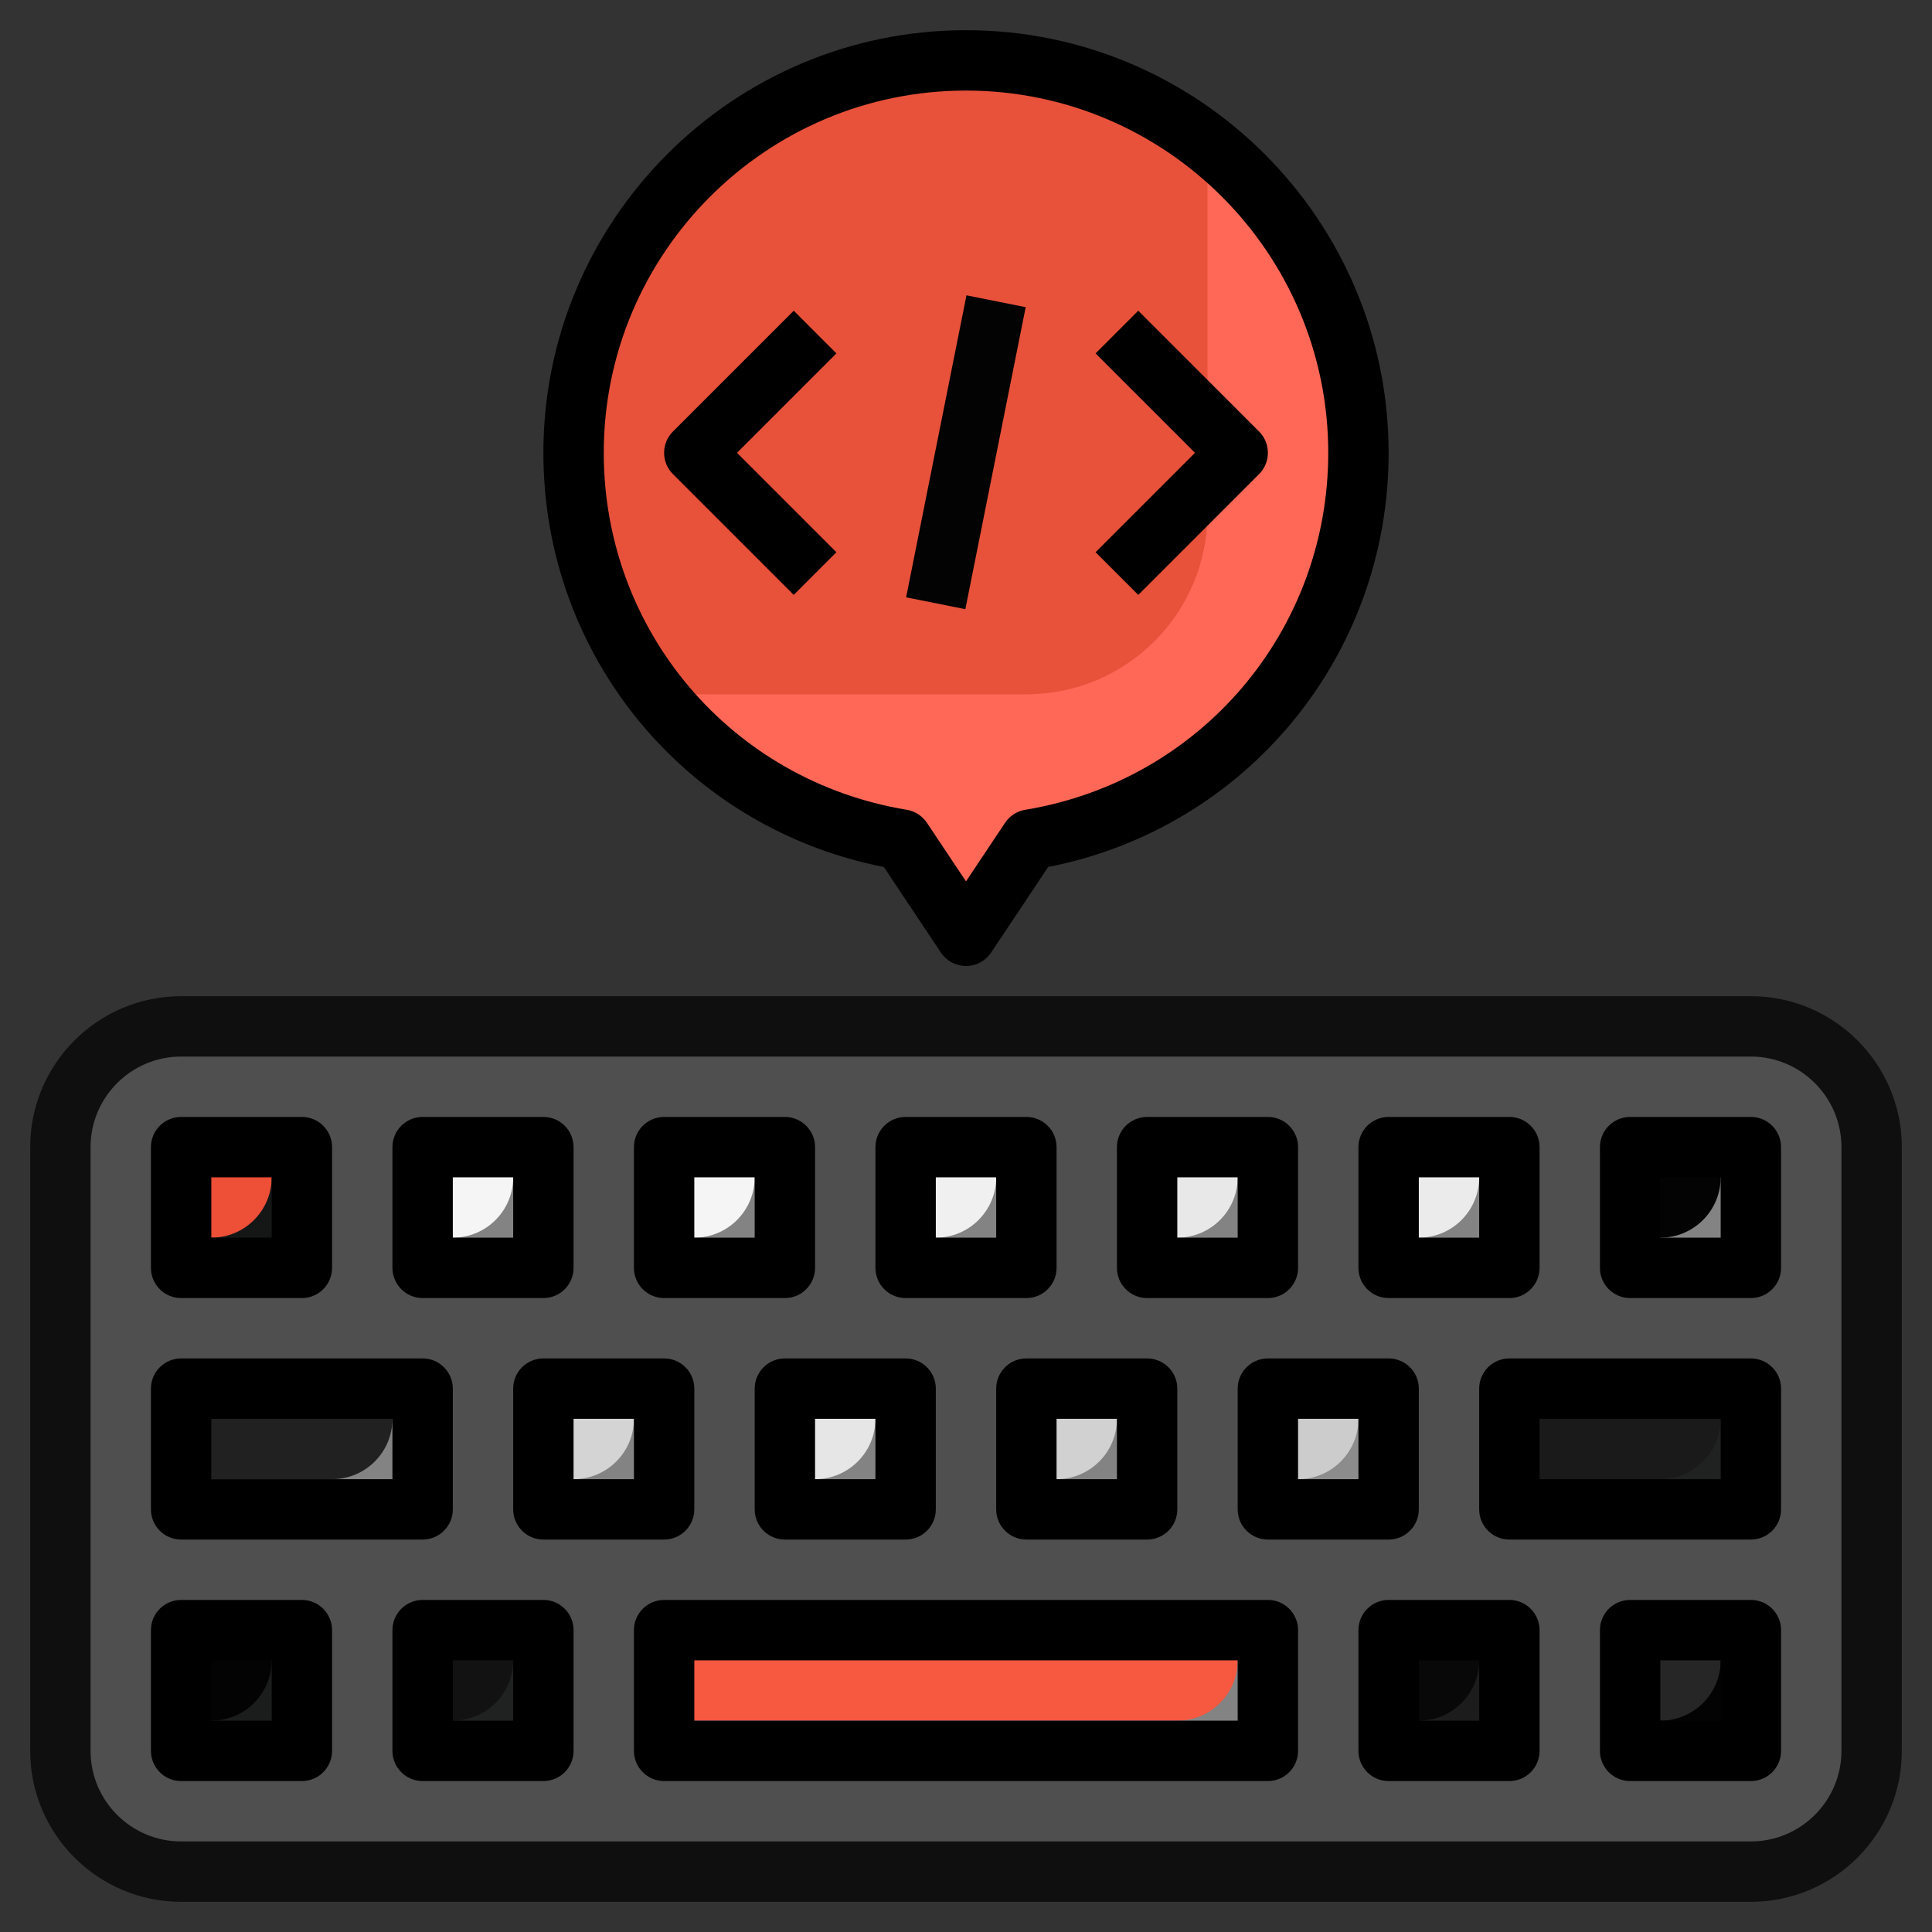 
<svg version="1.1" id="Layer_3" xmlns="http://www.w3.org/2000/svg" xmlns:xlink="http://www.w3.org/1999/xlink" x="0px" y="0px" viewBox="0 0 64 64" style="enable-background:new 0 0 64 64;" xml:space="preserve">
<rect x="0" y="0" width="64" height="64" fill="#333333" stroke="none"/>
<g>
	<path style="fill: rgb(79, 79, 79);" d="M58,62H6c-2.209,0-4-1.791-4-4V38c0-2.209,1.791-4,4-4h52c2.209,0,4,1.791,4,4v20
		C62,60.209,60.209,62,58,62z" id="id_154"></path>
	<rect x="6" y="38" style="fill: rgb(21, 23, 23);" width="4" height="4" id="id_155"></rect>
	<rect x="6" y="46" style="fill:#838384;" width="8" height="4" id="id_156"></rect>
	<rect x="22" y="54" style="fill:#838384;" width="20" height="4" id="id_157"></rect>
	<path style="fill: rgb(255, 104, 87);" d="M45,15c0-7.18-5.82-13-13-13S19,7.82,19,15c0,6.454,4.708,11.795,10.874,12.811L32,31l2.126-3.189
		C40.292,26.794,45,21.454,45,15z" id="id_158"></path>
	<path style="fill: rgb(232, 81, 58);" d="M32,2c-7.18,0-13,5.82-13,13c0,3.024,1.043,5.795,2.775,8H34c3.314,0,6-2.686,6-6V4.767
		C37.793,3.039,35.02,2,32,2z" id="id_159"></path>
	<path style="fill: rgb(237, 79, 55);" d="M6,38v3h1c1.105,0,2-0.895,2-2v-1H6z" id="id_160"></path>
	<rect x="14" y="38" style="fill:#838384;" width="4" height="4" id="id_161"></rect>
	<path style="fill: rgb(245, 245, 245);" d="M14,38v3h1c1.105,0,2-0.895,2-2v-1H14z" id="id_162"></path>
	<rect x="22" y="38" style="fill:#838384;" width="4" height="4" id="id_163"></rect>
	<path style="fill: rgb(245, 245, 245);" d="M22,38v3h1c1.105,0,2-0.895,2-2v-1H22z" id="id_164"></path>
	<rect x="30" y="38" style="fill:#838384;" width="4" height="4" id="id_165"></rect>
	<path style="fill: rgb(240, 240, 240);" d="M30,38v3h1c1.105,0,2-0.895,2-2v-1H30z" id="id_166"></path>
	<rect x="38" y="38" style="fill:#838384;" width="4" height="4" id="id_167"></rect>
	<path style="fill: rgb(232, 232, 232);" d="M38,38v3h1c1.105,0,2-0.895,2-2v-1H38z" id="id_168"></path>
	<rect x="46" y="38" style="fill:#838384;" width="4" height="4" id="id_169"></rect>
	<path style="fill: rgb(235, 235, 235);" d="M46,38v3h1c1.105,0,2-0.895,2-2v-1H46z" id="id_170"></path>
	<rect x="54" y="38" style="fill:#838384;" width="4" height="4" id="id_171"></rect>
	<path style="fill: rgb(3, 3, 3);" d="M54,38v3h1c1.105,0,2-0.895,2-2v-1H54z" id="id_172"></path>
	<rect x="18" y="46" style="fill:#838384;" width="4" height="4" id="id_173"></rect>
	<path style="fill: rgb(212, 212, 212);" d="M18,46v3h1c1.105,0,2-0.895,2-2v-1H18z" id="id_174"></path>
	<rect x="26" y="46" style="fill:#838384;" width="4" height="4" id="id_175"></rect>
	<path style="fill: rgb(230, 230, 230);" d="M26,46v3h1c1.105,0,2-0.895,2-2v-1H26z" id="id_176"></path>
	<rect x="34" y="46" style="fill:#838384;" width="4" height="4" id="id_177"></rect>
	<path style="fill: rgb(209, 209, 209);" d="M34,46v3h1c1.105,0,2-0.895,2-2v-1H34z" id="id_178"></path>
	<rect x="42" y="46" style="fill: rgb(140, 140, 140);" width="4" height="4" id="id_179"></rect>
	<path style="fill:#CCCCCC;" d="M42,46v3h1c1.105,0,2-0.895,2-2v-1H42z" id="id_180"></path>
	<rect x="54" y="54" style="fill: rgb(3, 3, 3);" width="4" height="4" id="id_181"></rect>
	<path style="fill: rgb(38, 38, 38);" d="M54,54v3h1c1.105,0,2-0.895,2-2v-1H54z" id="id_182"></path>
	<rect x="46" y="54" style="fill: rgb(28, 28, 28);" width="4" height="4" id="id_183"></rect>
	<path style="fill: rgb(8, 8, 8);" d="M46,54v3h1c1.105,0,2-0.895,2-2v-1H46z" id="id_184"></path>
	<rect x="14" y="54" style="fill: rgb(32, 33, 33);" width="4" height="4" id="id_185"></rect>
	<path style="fill: rgb(18, 18, 18);" d="M14,54v3h1c1.105,0,2-0.895,2-2v-1H14z" id="id_186"></path>
	<rect x="6" y="54" style="fill: rgb(27, 28, 28);" width="4" height="4" id="id_187"></rect>
	<path style="fill: rgb(3, 3, 3);" d="M6,54v3h1c1.105,0,2-0.895,2-2v-1H6z" id="id_188"></path>
	<path style="fill: rgb(33, 33, 33);" d="M6,49h5c1.105,0,2-0.895,2-2v-1H6V49z" id="id_189"></path>
	<rect x="50" y="46" style="fill: rgb(32, 33, 33);" width="8" height="4" id="id_190"></rect>
	<path style="fill: rgb(26, 26, 26);" d="M50,49h5c1.105,0,2-0.895,2-2v-1h-7V49z" id="id_191"></path>
	<path style="fill: rgb(247, 88, 64);" d="M22,54v3h17c1.105,0,2-0.895,2-2v-1H22z" id="id_192"></path>
	<g>
		<path d="M58,33H6c-2.757,0-5,2.243-5,5v20c0,2.757,2.243,5,5,5h52c2.757,0,5-2.243,5-5V38C63,35.243,60.757,33,58,33z M61,58
			c0,1.654-1.346,3-3,3H6c-1.654,0-3-1.346-3-3V38c0-1.654,1.346-3,3-3h52c1.654,0,3,1.346,3,3V58z" id="id_193" style="fill: rgb(15, 15, 15);"></path>
		<path d="M14,43h4c0.552,0,1-0.447,1-1v-4c0-0.553-0.448-1-1-1h-4c-0.552,0-1,0.447-1,1v4C13,42.553,13.448,43,14,43z M15,39h2v2
			h-2V39z" id="id_194"></path>
		<path d="M6,43h4c0.552,0,1-0.447,1-1v-4c0-0.553-0.448-1-1-1H6c-0.552,0-1,0.447-1,1v4C5,42.553,5.448,43,6,43z M7,39h2v2H7V39z" id="id_195"></path>
		<path d="M6,51h8c0.552,0,1-0.447,1-1v-4c0-0.553-0.448-1-1-1H6c-0.552,0-1,0.447-1,1v4C5,50.553,5.448,51,6,51z M7,47h6v2H7V47z" id="id_196"></path>
		<path d="M58,45h-8c-0.552,0-1,0.447-1,1v4c0,0.553,0.448,1,1,1h8c0.552,0,1-0.447,1-1v-4C59,45.447,58.552,45,58,45z M57,49h-6v-2
			h6V49z" id="id_197"></path>
		<path d="M22,43h4c0.552,0,1-0.447,1-1v-4c0-0.553-0.448-1-1-1h-4c-0.552,0-1,0.447-1,1v4C21,42.553,21.448,43,22,43z M23,39h2v2
			h-2V39z" id="id_198"></path>
		<path d="M30,43h4c0.552,0,1-0.447,1-1v-4c0-0.553-0.448-1-1-1h-4c-0.552,0-1,0.447-1,1v4C29,42.553,29.448,43,30,43z M31,39h2v2
			h-2V39z" id="id_199"></path>
		<path d="M38,43h4c0.552,0,1-0.447,1-1v-4c0-0.553-0.448-1-1-1h-4c-0.552,0-1,0.447-1,1v4C37,42.553,37.448,43,38,43z M39,39h2v2
			h-2V39z" id="id_200"></path>
		<path d="M46,43h4c0.552,0,1-0.447,1-1v-4c0-0.553-0.448-1-1-1h-4c-0.552,0-1,0.447-1,1v4C45,42.553,45.448,43,46,43z M47,39h2v2
			h-2V39z" id="id_201"></path>
		<path d="M18,45c-0.552,0-1,0.447-1,1v4c0,0.553,0.448,1,1,1h4c0.552,0,1-0.447,1-1v-4c0-0.553-0.448-1-1-1H18z M21,49h-2v-2h2V49z
			" id="id_202"></path>
		<path d="M26,45c-0.552,0-1,0.447-1,1v4c0,0.553,0.448,1,1,1h4c0.552,0,1-0.447,1-1v-4c0-0.553-0.448-1-1-1H26z M29,49h-2v-2h2V49z
			" id="id_203"></path>
		<path d="M34,45c-0.552,0-1,0.447-1,1v4c0,0.553,0.448,1,1,1h4c0.552,0,1-0.447,1-1v-4c0-0.553-0.448-1-1-1H34z M37,49h-2v-2h2V49z
			" id="id_204"></path>
		<path d="M42,45c-0.552,0-1,0.447-1,1v4c0,0.553,0.448,1,1,1h4c0.552,0,1-0.447,1-1v-4c0-0.553-0.448-1-1-1H42z M45,49h-2v-2h2V49z
			" id="id_205"></path>
		<path d="M58,37h-4c-0.552,0-1,0.447-1,1v4c0,0.553,0.448,1,1,1h4c0.552,0,1-0.447,1-1v-4C59,37.447,58.552,37,58,37z M57,41h-2v-2
			h2V41z" id="id_206"></path>
		<path d="M42,53H22c-0.552,0-1,0.447-1,1v4c0,0.553,0.448,1,1,1h20c0.552,0,1-0.447,1-1v-4C43,53.447,42.552,53,42,53z M41,57H23
			v-2h18V57z" id="id_207"></path>
		<path d="M50,53h-4c-0.552,0-1,0.447-1,1v4c0,0.553,0.448,1,1,1h4c0.552,0,1-0.447,1-1v-4C51,53.447,50.552,53,50,53z M49,57h-2v-2
			h2V57z" id="id_208"></path>
		<path d="M58,53h-4c-0.552,0-1,0.447-1,1v4c0,0.553,0.448,1,1,1h4c0.552,0,1-0.447,1-1v-4C59,53.447,58.552,53,58,53z M57,57h-2v-2
			h2V57z" id="id_209"></path>
		<path d="M10,53H6c-0.552,0-1,0.447-1,1v4c0,0.553,0.448,1,1,1h4c0.552,0,1-0.447,1-1v-4C11,53.447,10.552,53,10,53z M9,57H7v-2h2
			V57z" id="id_210"></path>
		<path d="M18,53h-4c-0.552,0-1,0.447-1,1v4c0,0.553,0.448,1,1,1h4c0.552,0,1-0.447,1-1v-4C19,53.447,18.552,53,18,53z M17,57h-2v-2
			h2V57z" id="id_211"></path>
		<path d="M29.278,28.72l1.89,2.835C31.354,31.833,31.666,32,32,32s0.646-0.167,0.832-0.445l1.89-2.835
			C41.284,27.431,46,21.729,46,15c0-7.72-6.28-14-14-14S18,7.28,18,15C18,21.729,22.716,27.431,29.278,28.72z M32,3
			c6.617,0,12,5.383,12,12c0,5.893-4.221,10.866-10.037,11.825c-0.273,0.045-0.516,0.201-0.669,0.432L32,29.197l-1.294-1.94
			c-0.154-0.23-0.396-0.387-0.669-0.432C24.221,25.866,20,20.893,20,15C20,8.383,25.383,3,32,3z" id="id_212"></path>
		<path d="M27.707,18.293L24.414,15l3.293-3.293l-1.414-1.414l-4,4c-0.391,0.391-0.391,1.023,0,1.414l4,4L27.707,18.293z" id="id_213"></path>
		<path d="M37.707,19.707l4-4c0.391-0.391,0.391-1.023,0-1.414l-4-4l-1.414,1.414L39.586,15l-3.293,3.293L37.707,19.707z" id="id_214"></path>
		<rect x="26.901" y="14" transform="matrix(0.196 -0.981 0.981 0.196 11.01 43.433)" width="10.198" height="2" id="id_215" style="fill: rgb(3, 3, 3);"></rect>
	</g>
</g>
</svg>